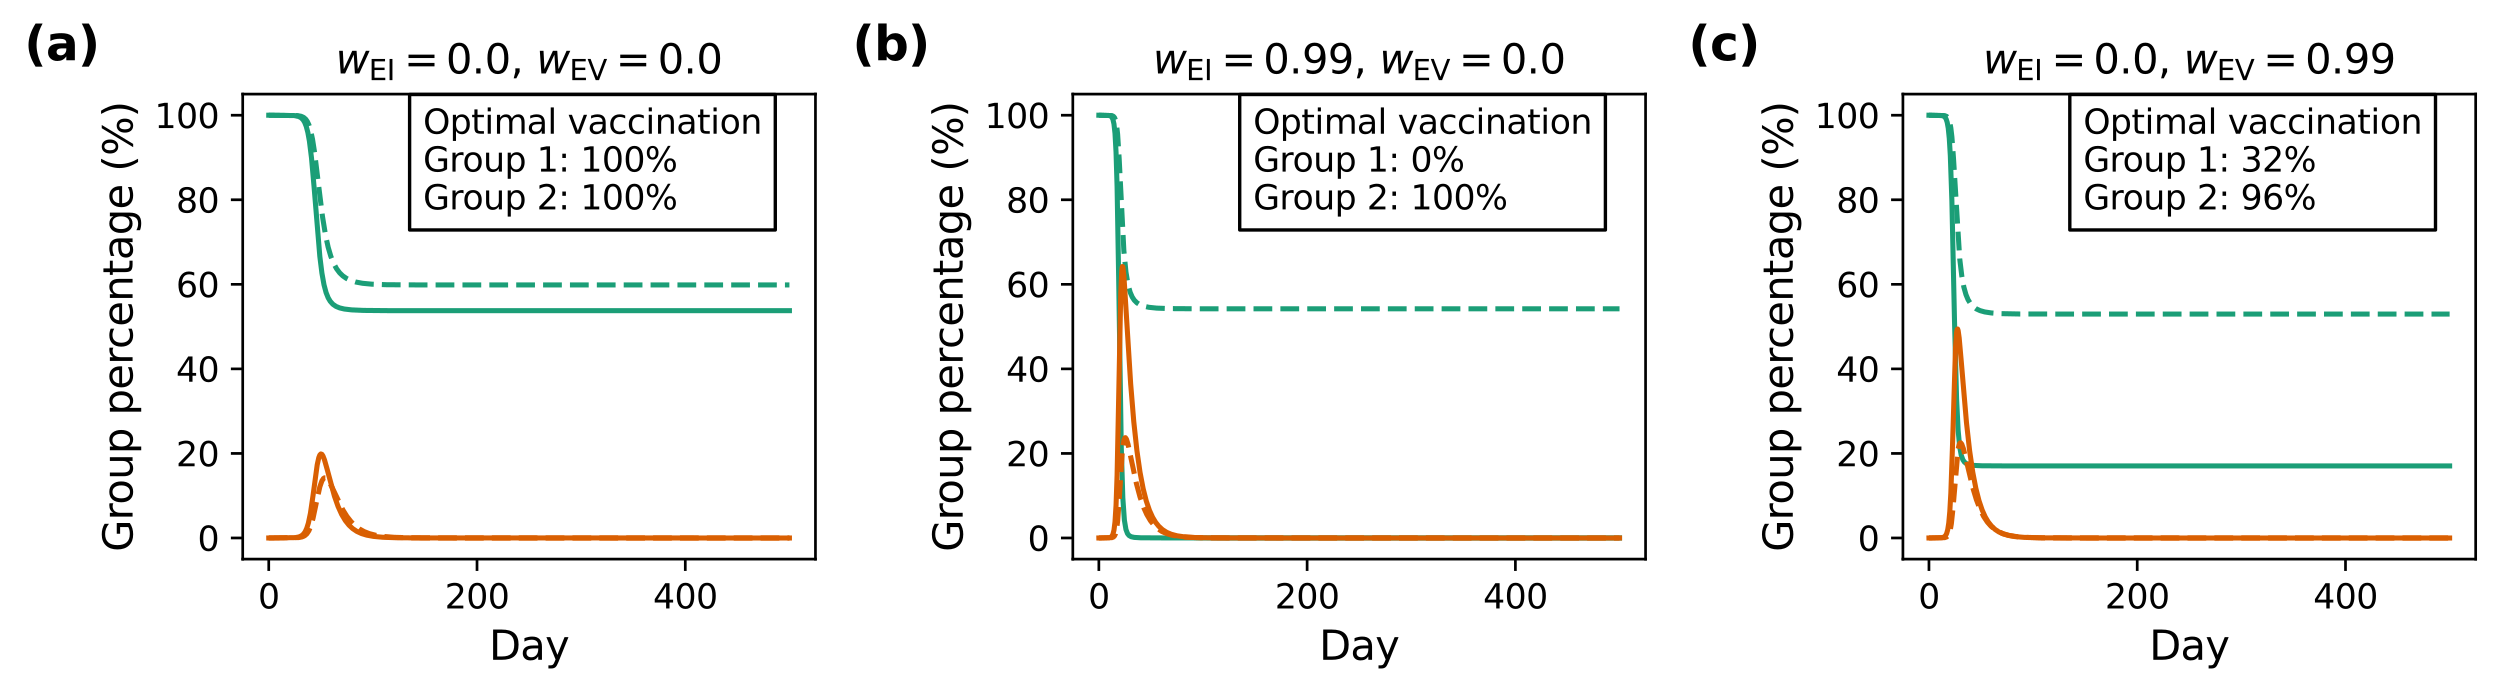 <?xml version="1.0" encoding="utf-8" standalone="no"?>
<!DOCTYPE svg PUBLIC "-//W3C//DTD SVG 1.1//EN"
  "http://www.w3.org/Graphics/SVG/1.1/DTD/svg11.dtd">
<svg xmlns:xlink="http://www.w3.org/1999/xlink" width="739.607pt" height="204.9pt" viewBox="0 0 739.607 204.9" xmlns="http://www.w3.org/2000/svg" version="1.1">
 <defs>
  <style type="text/css">*{stroke-linejoin: round; stroke-linecap: butt}</style>
 </defs>
 <g id="figure_1">
  <g id="patch_1">
   <path d="M 0 204.9 
L 739.607 204.9 
L 739.607 0 
L 0 0 
z
" style="fill: #ffffff"/>
  </g>
  <g id="axes_1">
   <g id="patch_2">
    <path d="M 71.805 165.408 
L 241.247 165.408 
L 241.247 27.836 
L 71.805 27.836 
z
" style="fill: #ffffff"/>
   </g>
   <g id="matplotlib.axis_1">
    <g id="xtick_1">
     <g id="line2d_1">
      <defs>
       <path id="m09fbf2edce" d="M 0 0 
L 0 3.5 
" style="stroke: #000000; stroke-width: 0.8"/>
      </defs>
      <g>
       <use xlink:href="#m09fbf2edce" x="79.507" y="165.408" style="stroke: #000000; stroke-width: 0.8"/>
      </g>
     </g>
     <g id="text_1">
      <!-- 0 -->
      <g transform="translate(76.326 180.006) scale(0.1 -0.1)">
       <defs>
        <path id="DejaVuSans-30" d="M 2034 4250 
Q 1547 4250 1301 3770 
Q 1056 3291 1056 2328 
Q 1056 1369 1301 889 
Q 1547 409 2034 409 
Q 2525 409 2770 889 
Q 3016 1369 3016 2328 
Q 3016 3291 2770 3770 
Q 2525 4250 2034 4250 
z
M 2034 4750 
Q 2819 4750 3233 4129 
Q 3647 3509 3647 2328 
Q 3647 1150 3233 529 
Q 2819 -91 2034 -91 
Q 1250 -91 836 529 
Q 422 1150 422 2328 
Q 422 3509 836 4129 
Q 1250 4750 2034 4750 
z
" transform="scale(0.016)"/>
       </defs>
       <use xlink:href="#DejaVuSans-30"/>
      </g>
     </g>
    </g>
    <g id="xtick_2">
     <g id="line2d_2">
      <g>
       <use xlink:href="#m09fbf2edce" x="141.122" y="165.408" style="stroke: #000000; stroke-width: 0.8"/>
      </g>
     </g>
     <g id="text_2">
      <!-- 200 -->
      <g transform="translate(131.579 180.006) scale(0.1 -0.1)">
       <defs>
        <path id="DejaVuSans-32" d="M 1228 531 
L 3431 531 
L 3431 0 
L 469 0 
L 469 531 
Q 828 903 1448 1529 
Q 2069 2156 2228 2338 
Q 2531 2678 2651 2914 
Q 2772 3150 2772 3378 
Q 2772 3750 2511 3984 
Q 2250 4219 1831 4219 
Q 1534 4219 1204 4116 
Q 875 4013 500 3803 
L 500 4441 
Q 881 4594 1212 4672 
Q 1544 4750 1819 4750 
Q 2544 4750 2975 4387 
Q 3406 4025 3406 3419 
Q 3406 3131 3298 2873 
Q 3191 2616 2906 2266 
Q 2828 2175 2409 1742 
Q 1991 1309 1228 531 
z
" transform="scale(0.016)"/>
       </defs>
       <use xlink:href="#DejaVuSans-32"/>
       <use xlink:href="#DejaVuSans-30" x="63.623"/>
       <use xlink:href="#DejaVuSans-30" x="127.246"/>
      </g>
     </g>
    </g>
    <g id="xtick_3">
     <g id="line2d_3">
      <g>
       <use xlink:href="#m09fbf2edce" x="202.738" y="165.408" style="stroke: #000000; stroke-width: 0.8"/>
      </g>
     </g>
     <g id="text_3">
      <!-- 400 -->
      <g transform="translate(193.194 180.006) scale(0.1 -0.1)">
       <defs>
        <path id="DejaVuSans-34" d="M 2419 4116 
L 825 1625 
L 2419 1625 
L 2419 4116 
z
M 2253 4666 
L 3047 4666 
L 3047 1625 
L 3713 1625 
L 3713 1100 
L 3047 1100 
L 3047 0 
L 2419 0 
L 2419 1100 
L 313 1100 
L 313 1709 
L 2253 4666 
z
" transform="scale(0.016)"/>
       </defs>
       <use xlink:href="#DejaVuSans-34"/>
       <use xlink:href="#DejaVuSans-30" x="63.623"/>
       <use xlink:href="#DejaVuSans-30" x="127.246"/>
      </g>
     </g>
    </g>
    <g id="text_4">
     <!-- Day -->
     <g transform="translate(144.678 195.204) scale(0.12 -0.12)">
      <defs>
       <path id="DejaVuSans-44" d="M 1259 4147 
L 1259 519 
L 2022 519 
Q 2988 519 3436 956 
Q 3884 1394 3884 2338 
Q 3884 3275 3436 3711 
Q 2988 4147 2022 4147 
L 1259 4147 
z
M 628 4666 
L 1925 4666 
Q 3281 4666 3915 4102 
Q 4550 3538 4550 2338 
Q 4550 1131 3912 565 
Q 3275 0 1925 0 
L 628 0 
L 628 4666 
z
" transform="scale(0.016)"/>
       <path id="DejaVuSans-61" d="M 2194 1759 
Q 1497 1759 1228 1600 
Q 959 1441 959 1056 
Q 959 750 1161 570 
Q 1363 391 1709 391 
Q 2188 391 2477 730 
Q 2766 1069 2766 1631 
L 2766 1759 
L 2194 1759 
z
M 3341 1997 
L 3341 0 
L 2766 0 
L 2766 531 
Q 2569 213 2275 61 
Q 1981 -91 1556 -91 
Q 1019 -91 701 211 
Q 384 513 384 1019 
Q 384 1609 779 1909 
Q 1175 2209 1959 2209 
L 2766 2209 
L 2766 2266 
Q 2766 2663 2505 2880 
Q 2244 3097 1772 3097 
Q 1472 3097 1187 3025 
Q 903 2953 641 2809 
L 641 3341 
Q 956 3463 1253 3523 
Q 1550 3584 1831 3584 
Q 2591 3584 2966 3190 
Q 3341 2797 3341 1997 
z
" transform="scale(0.016)"/>
       <path id="DejaVuSans-79" d="M 2059 -325 
Q 1816 -950 1584 -1140 
Q 1353 -1331 966 -1331 
L 506 -1331 
L 506 -850 
L 844 -850 
Q 1081 -850 1212 -737 
Q 1344 -625 1503 -206 
L 1606 56 
L 191 3500 
L 800 3500 
L 1894 763 
L 2988 3500 
L 3597 3500 
L 2059 -325 
z
" transform="scale(0.016)"/>
      </defs>
      <use xlink:href="#DejaVuSans-44"/>
      <use xlink:href="#DejaVuSans-61" x="77.002"/>
      <use xlink:href="#DejaVuSans-79" x="138.281"/>
     </g>
    </g>
   </g>
   <g id="matplotlib.axis_2">
    <g id="ytick_1">
     <g id="line2d_4">
      <defs>
       <path id="me8589c1ede" d="M 0 0 
L -3.5 0 
" style="stroke: #000000; stroke-width: 0.8"/>
      </defs>
      <g>
       <use xlink:href="#me8589c1ede" x="71.805" y="159.155" style="stroke: #000000; stroke-width: 0.8"/>
      </g>
     </g>
     <g id="text_5">
      <!-- 0 -->
      <g transform="translate(58.443 162.954) scale(0.1 -0.1)">
       <use xlink:href="#DejaVuSans-30"/>
      </g>
     </g>
    </g>
    <g id="ytick_2">
     <g id="line2d_5">
      <g>
       <use xlink:href="#me8589c1ede" x="71.805" y="134.141" style="stroke: #000000; stroke-width: 0.8"/>
      </g>
     </g>
     <g id="text_6">
      <!-- 20 -->
      <g transform="translate(52.08 137.941) scale(0.1 -0.1)">
       <use xlink:href="#DejaVuSans-32"/>
       <use xlink:href="#DejaVuSans-30" x="63.623"/>
      </g>
     </g>
    </g>
    <g id="ytick_3">
     <g id="line2d_6">
      <g>
       <use xlink:href="#me8589c1ede" x="71.805" y="109.128" style="stroke: #000000; stroke-width: 0.8"/>
      </g>
     </g>
     <g id="text_7">
      <!-- 40 -->
      <g transform="translate(52.08 112.928) scale(0.1 -0.1)">
       <use xlink:href="#DejaVuSans-34"/>
       <use xlink:href="#DejaVuSans-30" x="63.623"/>
      </g>
     </g>
    </g>
    <g id="ytick_4">
     <g id="line2d_7">
      <g>
       <use xlink:href="#me8589c1ede" x="71.805" y="84.115" style="stroke: #000000; stroke-width: 0.8"/>
      </g>
     </g>
     <g id="text_8">
      <!-- 60 -->
      <g transform="translate(52.08 87.914) scale(0.1 -0.1)">
       <defs>
        <path id="DejaVuSans-36" d="M 2113 2584 
Q 1688 2584 1439 2293 
Q 1191 2003 1191 1497 
Q 1191 994 1439 701 
Q 1688 409 2113 409 
Q 2538 409 2786 701 
Q 3034 994 3034 1497 
Q 3034 2003 2786 2293 
Q 2538 2584 2113 2584 
z
M 3366 4563 
L 3366 3988 
Q 3128 4100 2886 4159 
Q 2644 4219 2406 4219 
Q 1781 4219 1451 3797 
Q 1122 3375 1075 2522 
Q 1259 2794 1537 2939 
Q 1816 3084 2150 3084 
Q 2853 3084 3261 2657 
Q 3669 2231 3669 1497 
Q 3669 778 3244 343 
Q 2819 -91 2113 -91 
Q 1303 -91 875 529 
Q 447 1150 447 2328 
Q 447 3434 972 4092 
Q 1497 4750 2381 4750 
Q 2619 4750 2861 4703 
Q 3103 4656 3366 4563 
z
" transform="scale(0.016)"/>
       </defs>
       <use xlink:href="#DejaVuSans-36"/>
       <use xlink:href="#DejaVuSans-30" x="63.623"/>
      </g>
     </g>
    </g>
    <g id="ytick_5">
     <g id="line2d_8">
      <g>
       <use xlink:href="#me8589c1ede" x="71.805" y="59.102" style="stroke: #000000; stroke-width: 0.8"/>
      </g>
     </g>
     <g id="text_9">
      <!-- 80 -->
      <g transform="translate(52.08 62.901) scale(0.1 -0.1)">
       <defs>
        <path id="DejaVuSans-38" d="M 2034 2216 
Q 1584 2216 1326 1975 
Q 1069 1734 1069 1313 
Q 1069 891 1326 650 
Q 1584 409 2034 409 
Q 2484 409 2743 651 
Q 3003 894 3003 1313 
Q 3003 1734 2745 1975 
Q 2488 2216 2034 2216 
z
M 1403 2484 
Q 997 2584 770 2862 
Q 544 3141 544 3541 
Q 544 4100 942 4425 
Q 1341 4750 2034 4750 
Q 2731 4750 3128 4425 
Q 3525 4100 3525 3541 
Q 3525 3141 3298 2862 
Q 3072 2584 2669 2484 
Q 3125 2378 3379 2068 
Q 3634 1759 3634 1313 
Q 3634 634 3220 271 
Q 2806 -91 2034 -91 
Q 1263 -91 848 271 
Q 434 634 434 1313 
Q 434 1759 690 2068 
Q 947 2378 1403 2484 
z
M 1172 3481 
Q 1172 3119 1398 2916 
Q 1625 2713 2034 2713 
Q 2441 2713 2670 2916 
Q 2900 3119 2900 3481 
Q 2900 3844 2670 4047 
Q 2441 4250 2034 4250 
Q 1625 4250 1398 4047 
Q 1172 3844 1172 3481 
z
" transform="scale(0.016)"/>
       </defs>
       <use xlink:href="#DejaVuSans-38"/>
       <use xlink:href="#DejaVuSans-30" x="63.623"/>
      </g>
     </g>
    </g>
    <g id="ytick_6">
     <g id="line2d_9">
      <g>
       <use xlink:href="#me8589c1ede" x="71.805" y="34.089" style="stroke: #000000; stroke-width: 0.8"/>
      </g>
     </g>
     <g id="text_10">
      <!-- 100 -->
      <g transform="translate(45.718 37.888) scale(0.1 -0.1)">
       <defs>
        <path id="DejaVuSans-31" d="M 794 531 
L 1825 531 
L 1825 4091 
L 703 3866 
L 703 4441 
L 1819 4666 
L 2450 4666 
L 2450 531 
L 3481 531 
L 3481 0 
L 794 0 
L 794 531 
z
" transform="scale(0.016)"/>
       </defs>
       <use xlink:href="#DejaVuSans-31"/>
       <use xlink:href="#DejaVuSans-30" x="63.623"/>
       <use xlink:href="#DejaVuSans-30" x="127.246"/>
      </g>
     </g>
    </g>
    <g id="text_11">
     <!-- Group percentage (%) -->
     <g transform="translate(39.222 163.238) rotate(-90) scale(0.12 -0.12)">
      <defs>
       <path id="DejaVuSans-47" d="M 3809 666 
L 3809 1919 
L 2778 1919 
L 2778 2438 
L 4434 2438 
L 4434 434 
Q 4069 175 3628 42 
Q 3188 -91 2688 -91 
Q 1594 -91 976 548 
Q 359 1188 359 2328 
Q 359 3472 976 4111 
Q 1594 4750 2688 4750 
Q 3144 4750 3555 4637 
Q 3966 4525 4313 4306 
L 4313 3634 
Q 3963 3931 3569 4081 
Q 3175 4231 2741 4231 
Q 1884 4231 1454 3753 
Q 1025 3275 1025 2328 
Q 1025 1384 1454 906 
Q 1884 428 2741 428 
Q 3075 428 3337 486 
Q 3600 544 3809 666 
z
" transform="scale(0.016)"/>
       <path id="DejaVuSans-72" d="M 2631 2963 
Q 2534 3019 2420 3045 
Q 2306 3072 2169 3072 
Q 1681 3072 1420 2755 
Q 1159 2438 1159 1844 
L 1159 0 
L 581 0 
L 581 3500 
L 1159 3500 
L 1159 2956 
Q 1341 3275 1631 3429 
Q 1922 3584 2338 3584 
Q 2397 3584 2469 3576 
Q 2541 3569 2628 3553 
L 2631 2963 
z
" transform="scale(0.016)"/>
       <path id="DejaVuSans-6f" d="M 1959 3097 
Q 1497 3097 1228 2736 
Q 959 2375 959 1747 
Q 959 1119 1226 758 
Q 1494 397 1959 397 
Q 2419 397 2687 759 
Q 2956 1122 2956 1747 
Q 2956 2369 2687 2733 
Q 2419 3097 1959 3097 
z
M 1959 3584 
Q 2709 3584 3137 3096 
Q 3566 2609 3566 1747 
Q 3566 888 3137 398 
Q 2709 -91 1959 -91 
Q 1206 -91 779 398 
Q 353 888 353 1747 
Q 353 2609 779 3096 
Q 1206 3584 1959 3584 
z
" transform="scale(0.016)"/>
       <path id="DejaVuSans-75" d="M 544 1381 
L 544 3500 
L 1119 3500 
L 1119 1403 
Q 1119 906 1312 657 
Q 1506 409 1894 409 
Q 2359 409 2629 706 
Q 2900 1003 2900 1516 
L 2900 3500 
L 3475 3500 
L 3475 0 
L 2900 0 
L 2900 538 
Q 2691 219 2414 64 
Q 2138 -91 1772 -91 
Q 1169 -91 856 284 
Q 544 659 544 1381 
z
M 1991 3584 
L 1991 3584 
z
" transform="scale(0.016)"/>
       <path id="DejaVuSans-70" d="M 1159 525 
L 1159 -1331 
L 581 -1331 
L 581 3500 
L 1159 3500 
L 1159 2969 
Q 1341 3281 1617 3432 
Q 1894 3584 2278 3584 
Q 2916 3584 3314 3078 
Q 3713 2572 3713 1747 
Q 3713 922 3314 415 
Q 2916 -91 2278 -91 
Q 1894 -91 1617 61 
Q 1341 213 1159 525 
z
M 3116 1747 
Q 3116 2381 2855 2742 
Q 2594 3103 2138 3103 
Q 1681 3103 1420 2742 
Q 1159 2381 1159 1747 
Q 1159 1113 1420 752 
Q 1681 391 2138 391 
Q 2594 391 2855 752 
Q 3116 1113 3116 1747 
z
" transform="scale(0.016)"/>
       <path id="DejaVuSans-20" transform="scale(0.016)"/>
       <path id="DejaVuSans-65" d="M 3597 1894 
L 3597 1613 
L 953 1613 
Q 991 1019 1311 708 
Q 1631 397 2203 397 
Q 2534 397 2845 478 
Q 3156 559 3463 722 
L 3463 178 
Q 3153 47 2828 -22 
Q 2503 -91 2169 -91 
Q 1331 -91 842 396 
Q 353 884 353 1716 
Q 353 2575 817 3079 
Q 1281 3584 2069 3584 
Q 2775 3584 3186 3129 
Q 3597 2675 3597 1894 
z
M 3022 2063 
Q 3016 2534 2758 2815 
Q 2500 3097 2075 3097 
Q 1594 3097 1305 2825 
Q 1016 2553 972 2059 
L 3022 2063 
z
" transform="scale(0.016)"/>
       <path id="DejaVuSans-63" d="M 3122 3366 
L 3122 2828 
Q 2878 2963 2633 3030 
Q 2388 3097 2138 3097 
Q 1578 3097 1268 2742 
Q 959 2388 959 1747 
Q 959 1106 1268 751 
Q 1578 397 2138 397 
Q 2388 397 2633 464 
Q 2878 531 3122 666 
L 3122 134 
Q 2881 22 2623 -34 
Q 2366 -91 2075 -91 
Q 1284 -91 818 406 
Q 353 903 353 1747 
Q 353 2603 823 3093 
Q 1294 3584 2113 3584 
Q 2378 3584 2631 3529 
Q 2884 3475 3122 3366 
z
" transform="scale(0.016)"/>
       <path id="DejaVuSans-6e" d="M 3513 2113 
L 3513 0 
L 2938 0 
L 2938 2094 
Q 2938 2591 2744 2837 
Q 2550 3084 2163 3084 
Q 1697 3084 1428 2787 
Q 1159 2491 1159 1978 
L 1159 0 
L 581 0 
L 581 3500 
L 1159 3500 
L 1159 2956 
Q 1366 3272 1645 3428 
Q 1925 3584 2291 3584 
Q 2894 3584 3203 3211 
Q 3513 2838 3513 2113 
z
" transform="scale(0.016)"/>
       <path id="DejaVuSans-74" d="M 1172 4494 
L 1172 3500 
L 2356 3500 
L 2356 3053 
L 1172 3053 
L 1172 1153 
Q 1172 725 1289 603 
Q 1406 481 1766 481 
L 2356 481 
L 2356 0 
L 1766 0 
Q 1100 0 847 248 
Q 594 497 594 1153 
L 594 3053 
L 172 3053 
L 172 3500 
L 594 3500 
L 594 4494 
L 1172 4494 
z
" transform="scale(0.016)"/>
       <path id="DejaVuSans-67" d="M 2906 1791 
Q 2906 2416 2648 2759 
Q 2391 3103 1925 3103 
Q 1463 3103 1205 2759 
Q 947 2416 947 1791 
Q 947 1169 1205 825 
Q 1463 481 1925 481 
Q 2391 481 2648 825 
Q 2906 1169 2906 1791 
z
M 3481 434 
Q 3481 -459 3084 -895 
Q 2688 -1331 1869 -1331 
Q 1566 -1331 1297 -1286 
Q 1028 -1241 775 -1147 
L 775 -588 
Q 1028 -725 1275 -790 
Q 1522 -856 1778 -856 
Q 2344 -856 2625 -561 
Q 2906 -266 2906 331 
L 2906 616 
Q 2728 306 2450 153 
Q 2172 0 1784 0 
Q 1141 0 747 490 
Q 353 981 353 1791 
Q 353 2603 747 3093 
Q 1141 3584 1784 3584 
Q 2172 3584 2450 3431 
Q 2728 3278 2906 2969 
L 2906 3500 
L 3481 3500 
L 3481 434 
z
" transform="scale(0.016)"/>
       <path id="DejaVuSans-28" d="M 1984 4856 
Q 1566 4138 1362 3434 
Q 1159 2731 1159 2009 
Q 1159 1288 1364 580 
Q 1569 -128 1984 -844 
L 1484 -844 
Q 1016 -109 783 600 
Q 550 1309 550 2009 
Q 550 2706 781 3412 
Q 1013 4119 1484 4856 
L 1984 4856 
z
" transform="scale(0.016)"/>
       <path id="DejaVuSans-25" d="M 4653 2053 
Q 4381 2053 4226 1822 
Q 4072 1591 4072 1178 
Q 4072 772 4226 539 
Q 4381 306 4653 306 
Q 4919 306 5073 539 
Q 5228 772 5228 1178 
Q 5228 1588 5073 1820 
Q 4919 2053 4653 2053 
z
M 4653 2450 
Q 5147 2450 5437 2106 
Q 5728 1763 5728 1178 
Q 5728 594 5436 251 
Q 5144 -91 4653 -91 
Q 4153 -91 3862 251 
Q 3572 594 3572 1178 
Q 3572 1766 3864 2108 
Q 4156 2450 4653 2450 
z
M 1428 4353 
Q 1159 4353 1004 4120 
Q 850 3888 850 3481 
Q 850 3069 1003 2837 
Q 1156 2606 1428 2606 
Q 1700 2606 1854 2837 
Q 2009 3069 2009 3481 
Q 2009 3884 1853 4118 
Q 1697 4353 1428 4353 
z
M 4250 4750 
L 4750 4750 
L 1831 -91 
L 1331 -91 
L 4250 4750 
z
M 1428 4750 
Q 1922 4750 2215 4408 
Q 2509 4066 2509 3481 
Q 2509 2891 2217 2550 
Q 1925 2209 1428 2209 
Q 931 2209 642 2551 
Q 353 2894 353 3481 
Q 353 4063 643 4406 
Q 934 4750 1428 4750 
z
" transform="scale(0.016)"/>
       <path id="DejaVuSans-29" d="M 513 4856 
L 1013 4856 
Q 1481 4119 1714 3412 
Q 1947 2706 1947 2009 
Q 1947 1309 1714 600 
Q 1481 -109 1013 -844 
L 513 -844 
Q 928 -128 1133 580 
Q 1338 1288 1338 2009 
Q 1338 2731 1133 3434 
Q 928 4138 513 4856 
z
" transform="scale(0.016)"/>
      </defs>
      <use xlink:href="#DejaVuSans-47"/>
      <use xlink:href="#DejaVuSans-72" x="77.49"/>
      <use xlink:href="#DejaVuSans-6f" x="116.354"/>
      <use xlink:href="#DejaVuSans-75" x="177.535"/>
      <use xlink:href="#DejaVuSans-70" x="240.914"/>
      <use xlink:href="#DejaVuSans-20" x="304.391"/>
      <use xlink:href="#DejaVuSans-70" x="336.178"/>
      <use xlink:href="#DejaVuSans-65" x="399.654"/>
      <use xlink:href="#DejaVuSans-72" x="461.178"/>
      <use xlink:href="#DejaVuSans-63" x="500.041"/>
      <use xlink:href="#DejaVuSans-65" x="555.021"/>
      <use xlink:href="#DejaVuSans-6e" x="616.545"/>
      <use xlink:href="#DejaVuSans-74" x="679.924"/>
      <use xlink:href="#DejaVuSans-61" x="719.133"/>
      <use xlink:href="#DejaVuSans-67" x="780.412"/>
      <use xlink:href="#DejaVuSans-65" x="843.889"/>
      <use xlink:href="#DejaVuSans-20" x="905.412"/>
      <use xlink:href="#DejaVuSans-28" x="937.199"/>
      <use xlink:href="#DejaVuSans-25" x="976.213"/>
      <use xlink:href="#DejaVuSans-29" x="1071.232"/>
     </g>
    </g>
   </g>
   <g id="line2d_10">
    <path d="M 79.507 34.089 
L 87.063 34.19 
L 88.296 34.435 
L 89.067 34.833 
L 89.684 35.455 
L 90.146 36.228 
L 90.609 37.409 
L 91.072 39.177 
L 91.534 41.736 
L 92.151 46.689 
L 92.922 55.371 
L 94.618 75.842 
L 95.235 80.796 
L 95.851 84.241 
L 96.468 86.557 
L 97.085 88.103 
L 97.702 89.146 
L 98.473 90.004 
L 99.398 90.644 
L 100.477 91.092 
L 101.865 91.421 
L 104.024 91.675 
L 107.57 91.834 
L 115.28 91.905 
L 166.009 91.913 
L 233.545 91.913 
L 233.545 91.913 
" clip-path="url(#pbec44b053d)" style="fill: none; stroke: #1b9e77; stroke-width: 1.5; stroke-linecap: square"/>
   </g>
   <g id="line2d_11">
    <path d="M 79.507 34.089 
L 87.988 34.194 
L 89.067 34.396 
L 89.838 34.746 
L 90.455 35.286 
L 90.917 35.948 
L 91.38 36.941 
L 91.842 38.383 
L 92.459 41.205 
L 93.076 45.161 
L 94.155 54.028 
L 95.389 63.945 
L 96.314 69.627 
L 97.085 73.148 
L 97.856 75.783 
L 98.627 77.75 
L 99.552 79.474 
L 100.477 80.709 
L 101.402 81.606 
L 102.482 82.357 
L 103.715 82.951 
L 105.257 83.436 
L 107.262 83.811 
L 110.037 84.074 
L 114.355 84.23 
L 123.76 84.292 
L 211.342 84.297 
L 233.545 84.297 
L 233.545 84.297 
" clip-path="url(#pbec44b053d)" style="fill: none; stroke-dasharray: 5.55,2.4; stroke-dashoffset: 0; stroke: #1b9e77; stroke-width: 1.5"/>
   </g>
   <g id="line2d_12">
    <path d="M 79.507 159.154 
L 87.371 159.05 
L 88.45 158.847 
L 89.221 158.495 
L 89.838 157.949 
L 90.301 157.275 
L 90.763 156.259 
L 91.226 154.769 
L 91.842 151.83 
L 92.613 146.555 
L 93.847 137.492 
L 94.31 135.392 
L 94.618 134.607 
L 94.926 134.3 
L 95.235 134.416 
L 95.543 134.885 
L 96.006 136.077 
L 96.777 138.808 
L 98.935 146.768 
L 100.015 149.834 
L 101.094 152.216 
L 102.173 154.023 
L 103.253 155.375 
L 104.332 156.378 
L 105.566 157.207 
L 106.953 157.851 
L 108.495 158.321 
L 110.5 158.689 
L 113.275 158.947 
L 117.593 159.095 
L 127.461 159.151 
L 233.545 159.155 
L 233.545 159.155 
" clip-path="url(#pbec44b053d)" style="fill: none; stroke: #d95f02; stroke-width: 1.5; stroke-linecap: square"/>
   </g>
   <g id="line2d_13">
    <path d="M 79.507 159.154 
L 88.296 159.046 
L 89.375 158.837 
L 90.146 158.48 
L 90.763 157.937 
L 91.38 157.009 
L 91.997 155.51 
L 92.613 153.307 
L 93.539 148.925 
L 94.618 144.028 
L 95.235 142.26 
L 95.697 141.558 
L 96.006 141.367 
L 96.314 141.371 
L 96.777 141.684 
L 97.393 142.53 
L 98.319 144.337 
L 101.402 150.792 
L 102.636 152.774 
L 103.869 154.346 
L 105.103 155.563 
L 106.337 156.489 
L 107.724 157.261 
L 109.266 157.866 
L 111.117 158.348 
L 113.429 158.709 
L 116.667 158.962 
L 121.756 159.104 
L 133.937 159.153 
L 233.545 159.155 
L 233.545 159.155 
" clip-path="url(#pbec44b053d)" style="fill: none; stroke-dasharray: 5.55,2.4; stroke-dashoffset: 0; stroke: #d95f02; stroke-width: 1.5"/>
   </g>
   <g id="patch_3">
    <path d="M 71.805 165.408 
L 71.805 27.836 
" style="fill: none; stroke: #000000; stroke-width: 0.8; stroke-linejoin: miter; stroke-linecap: square"/>
   </g>
   <g id="patch_4">
    <path d="M 241.247 165.408 
L 241.247 27.836 
" style="fill: none; stroke: #000000; stroke-width: 0.8; stroke-linejoin: miter; stroke-linecap: square"/>
   </g>
   <g id="patch_5">
    <path d="M 71.805 165.408 
L 241.247 165.408 
" style="fill: none; stroke: #000000; stroke-width: 0.8; stroke-linejoin: miter; stroke-linecap: square"/>
   </g>
   <g id="patch_6">
    <path d="M 71.805 27.836 
L 241.247 27.836 
" style="fill: none; stroke: #000000; stroke-width: 0.8; stroke-linejoin: miter; stroke-linecap: square"/>
   </g>
   <g id="text_12">
    <!-- (a) -->
    <g transform="translate(7.2 17.838) scale(0.14 -0.14)">
     <defs>
      <path id="DejaVuSans-Bold-28" d="M 2413 -844 
L 1484 -844 
Q 1006 -72 778 623 
Q 550 1319 550 2003 
Q 550 2688 779 3389 
Q 1009 4091 1484 4856 
L 2413 4856 
Q 2013 4116 1813 3408 
Q 1613 2700 1613 2009 
Q 1613 1319 1811 609 
Q 2009 -100 2413 -844 
z
" transform="scale(0.016)"/>
      <path id="DejaVuSans-Bold-61" d="M 2106 1575 
Q 1756 1575 1579 1456 
Q 1403 1338 1403 1106 
Q 1403 894 1545 773 
Q 1688 653 1941 653 
Q 2256 653 2472 879 
Q 2688 1106 2688 1447 
L 2688 1575 
L 2106 1575 
z
M 3816 1997 
L 3816 0 
L 2688 0 
L 2688 519 
Q 2463 200 2181 54 
Q 1900 -91 1497 -91 
Q 953 -91 614 226 
Q 275 544 275 1050 
Q 275 1666 698 1953 
Q 1122 2241 2028 2241 
L 2688 2241 
L 2688 2328 
Q 2688 2594 2478 2717 
Q 2269 2841 1825 2841 
Q 1466 2841 1156 2769 
Q 847 2697 581 2553 
L 581 3406 
Q 941 3494 1303 3539 
Q 1666 3584 2028 3584 
Q 2975 3584 3395 3211 
Q 3816 2838 3816 1997 
z
" transform="scale(0.016)"/>
      <path id="DejaVuSans-Bold-29" d="M 513 -844 
Q 913 -100 1113 609 
Q 1313 1319 1313 2009 
Q 1313 2700 1113 3408 
Q 913 4116 513 4856 
L 1441 4856 
Q 1916 4091 2145 3389 
Q 2375 2688 2375 2003 
Q 2375 1319 2147 623 
Q 1919 -72 1441 -844 
L 513 -844 
z
" transform="scale(0.016)"/>
     </defs>
     <use xlink:href="#DejaVuSans-Bold-28"/>
     <use xlink:href="#DejaVuSans-Bold-61" x="45.703"/>
     <use xlink:href="#DejaVuSans-Bold-29" x="113.184"/>
    </g>
   </g>
   <g id="text_13">
    <g id="patch_7">
     <path d="M 121.179 68.037 
L 229.365 68.037 
L 229.365 27.963 
L 121.179 27.963 
z
" style="fill: #ffffff; stroke: #000000; stroke-linejoin: miter"/>
    </g>
    <!-- Optimal vaccination -->
    <g transform="translate(125.179 39.561) scale(0.1 -0.1)">
     <defs>
      <path id="DejaVuSans-4f" d="M 2522 4238 
Q 1834 4238 1429 3725 
Q 1025 3213 1025 2328 
Q 1025 1447 1429 934 
Q 1834 422 2522 422 
Q 3209 422 3611 934 
Q 4013 1447 4013 2328 
Q 4013 3213 3611 3725 
Q 3209 4238 2522 4238 
z
M 2522 4750 
Q 3503 4750 4090 4092 
Q 4678 3434 4678 2328 
Q 4678 1225 4090 567 
Q 3503 -91 2522 -91 
Q 1538 -91 948 565 
Q 359 1222 359 2328 
Q 359 3434 948 4092 
Q 1538 4750 2522 4750 
z
" transform="scale(0.016)"/>
      <path id="DejaVuSans-69" d="M 603 3500 
L 1178 3500 
L 1178 0 
L 603 0 
L 603 3500 
z
M 603 4863 
L 1178 4863 
L 1178 4134 
L 603 4134 
L 603 4863 
z
" transform="scale(0.016)"/>
      <path id="DejaVuSans-6d" d="M 3328 2828 
Q 3544 3216 3844 3400 
Q 4144 3584 4550 3584 
Q 5097 3584 5394 3201 
Q 5691 2819 5691 2113 
L 5691 0 
L 5113 0 
L 5113 2094 
Q 5113 2597 4934 2840 
Q 4756 3084 4391 3084 
Q 3944 3084 3684 2787 
Q 3425 2491 3425 1978 
L 3425 0 
L 2847 0 
L 2847 2094 
Q 2847 2600 2669 2842 
Q 2491 3084 2119 3084 
Q 1678 3084 1418 2786 
Q 1159 2488 1159 1978 
L 1159 0 
L 581 0 
L 581 3500 
L 1159 3500 
L 1159 2956 
Q 1356 3278 1631 3431 
Q 1906 3584 2284 3584 
Q 2666 3584 2933 3390 
Q 3200 3197 3328 2828 
z
" transform="scale(0.016)"/>
      <path id="DejaVuSans-6c" d="M 603 4863 
L 1178 4863 
L 1178 0 
L 603 0 
L 603 4863 
z
" transform="scale(0.016)"/>
      <path id="DejaVuSans-76" d="M 191 3500 
L 800 3500 
L 1894 563 
L 2988 3500 
L 3597 3500 
L 2284 0 
L 1503 0 
L 191 3500 
z
" transform="scale(0.016)"/>
     </defs>
     <use xlink:href="#DejaVuSans-4f"/>
     <use xlink:href="#DejaVuSans-70" x="78.711"/>
     <use xlink:href="#DejaVuSans-74" x="142.188"/>
     <use xlink:href="#DejaVuSans-69" x="181.396"/>
     <use xlink:href="#DejaVuSans-6d" x="209.18"/>
     <use xlink:href="#DejaVuSans-61" x="306.592"/>
     <use xlink:href="#DejaVuSans-6c" x="367.871"/>
     <use xlink:href="#DejaVuSans-20" x="395.654"/>
     <use xlink:href="#DejaVuSans-76" x="427.441"/>
     <use xlink:href="#DejaVuSans-61" x="486.621"/>
     <use xlink:href="#DejaVuSans-63" x="547.9"/>
     <use xlink:href="#DejaVuSans-63" x="602.881"/>
     <use xlink:href="#DejaVuSans-69" x="657.861"/>
     <use xlink:href="#DejaVuSans-6e" x="685.645"/>
     <use xlink:href="#DejaVuSans-61" x="749.023"/>
     <use xlink:href="#DejaVuSans-74" x="810.303"/>
     <use xlink:href="#DejaVuSans-69" x="849.512"/>
     <use xlink:href="#DejaVuSans-6f" x="877.295"/>
     <use xlink:href="#DejaVuSans-6e" x="938.477"/>
    </g>
    <!-- Group 1: 100% -->
    <g transform="translate(125.179 50.759) scale(0.1 -0.1)">
     <defs>
      <path id="DejaVuSans-3a" d="M 750 794 
L 1409 794 
L 1409 0 
L 750 0 
L 750 794 
z
M 750 3309 
L 1409 3309 
L 1409 2516 
L 750 2516 
L 750 3309 
z
" transform="scale(0.016)"/>
     </defs>
     <use xlink:href="#DejaVuSans-47"/>
     <use xlink:href="#DejaVuSans-72" x="77.49"/>
     <use xlink:href="#DejaVuSans-6f" x="116.354"/>
     <use xlink:href="#DejaVuSans-75" x="177.535"/>
     <use xlink:href="#DejaVuSans-70" x="240.914"/>
     <use xlink:href="#DejaVuSans-20" x="304.391"/>
     <use xlink:href="#DejaVuSans-31" x="336.178"/>
     <use xlink:href="#DejaVuSans-3a" x="399.801"/>
     <use xlink:href="#DejaVuSans-20" x="433.492"/>
     <use xlink:href="#DejaVuSans-31" x="465.279"/>
     <use xlink:href="#DejaVuSans-30" x="528.902"/>
     <use xlink:href="#DejaVuSans-30" x="592.525"/>
     <use xlink:href="#DejaVuSans-25" x="656.148"/>
    </g>
    <!-- Group 2: 100% -->
    <g transform="translate(125.179 61.957) scale(0.1 -0.1)">
     <use xlink:href="#DejaVuSans-47"/>
     <use xlink:href="#DejaVuSans-72" x="77.49"/>
     <use xlink:href="#DejaVuSans-6f" x="116.354"/>
     <use xlink:href="#DejaVuSans-75" x="177.535"/>
     <use xlink:href="#DejaVuSans-70" x="240.914"/>
     <use xlink:href="#DejaVuSans-20" x="304.391"/>
     <use xlink:href="#DejaVuSans-32" x="336.178"/>
     <use xlink:href="#DejaVuSans-3a" x="399.801"/>
     <use xlink:href="#DejaVuSans-20" x="433.492"/>
     <use xlink:href="#DejaVuSans-31" x="465.279"/>
     <use xlink:href="#DejaVuSans-30" x="528.902"/>
     <use xlink:href="#DejaVuSans-30" x="592.525"/>
     <use xlink:href="#DejaVuSans-25" x="656.148"/>
    </g>
   </g>
   <g id="text_14">
    <!-- $w_{\text{EI}} =$0.0, $w_{\text{EV}} = $0.0 -->
    <g transform="translate(99.286 21.836) scale(0.12 -0.12)">
     <defs>
      <path id="DejaVuSans-Oblique-77" d="M 544 3500 
L 1113 3500 
L 1259 684 
L 2566 3500 
L 3231 3500 
L 3425 684 
L 4666 3500 
L 5241 3500 
L 3641 0 
L 2969 0 
L 2797 2900 
L 1459 0 
L 781 0 
L 544 3500 
z
" transform="scale(0.016)"/>
      <path id="DejaVuSans-45" d="M 628 4666 
L 3578 4666 
L 3578 4134 
L 1259 4134 
L 1259 2753 
L 3481 2753 
L 3481 2222 
L 1259 2222 
L 1259 531 
L 3634 531 
L 3634 0 
L 628 0 
L 628 4666 
z
" transform="scale(0.016)"/>
      <path id="DejaVuSans-49" d="M 628 4666 
L 1259 4666 
L 1259 0 
L 628 0 
L 628 4666 
z
" transform="scale(0.016)"/>
      <path id="DejaVuSans-3d" d="M 678 2906 
L 4684 2906 
L 4684 2381 
L 678 2381 
L 678 2906 
z
M 678 1631 
L 4684 1631 
L 4684 1100 
L 678 1100 
L 678 1631 
z
" transform="scale(0.016)"/>
      <path id="DejaVuSans-2e" d="M 684 794 
L 1344 794 
L 1344 0 
L 684 0 
L 684 794 
z
" transform="scale(0.016)"/>
      <path id="DejaVuSans-2c" d="M 750 794 
L 1409 794 
L 1409 256 
L 897 -744 
L 494 -744 
L 750 256 
L 750 794 
z
" transform="scale(0.016)"/>
      <path id="DejaVuSans-56" d="M 1831 0 
L 50 4666 
L 709 4666 
L 2188 738 
L 3669 4666 
L 4325 4666 
L 2547 0 
L 1831 0 
z
" transform="scale(0.016)"/>
     </defs>
     <use xlink:href="#DejaVuSans-Oblique-77" transform="translate(0 0.781)"/>
     <use xlink:href="#DejaVuSans-45" transform="translate(81.787 -15.625) scale(0.7)"/>
     <use xlink:href="#DejaVuSans-49" transform="translate(126.016 -15.625) scale(0.7)"/>
     <use xlink:href="#DejaVuSans-3d" transform="translate(168.877 0.781)"/>
     <use xlink:href="#DejaVuSans-30" transform="translate(272.148 0.781)"/>
     <use xlink:href="#DejaVuSans-2e" transform="translate(335.771 0.781)"/>
     <use xlink:href="#DejaVuSans-30" transform="translate(367.559 0.781)"/>
     <use xlink:href="#DejaVuSans-2c" transform="translate(431.182 0.781)"/>
     <use xlink:href="#DejaVuSans-20" transform="translate(462.969 0.781)"/>
     <use xlink:href="#DejaVuSans-Oblique-77" transform="translate(494.756 0.781)"/>
     <use xlink:href="#DejaVuSans-45" transform="translate(576.543 -15.625) scale(0.7)"/>
     <use xlink:href="#DejaVuSans-56" transform="translate(620.771 -15.625) scale(0.7)"/>
     <use xlink:href="#DejaVuSans-3d" transform="translate(690.874 0.781)"/>
     <use xlink:href="#DejaVuSans-30" transform="translate(794.146 0.781)"/>
     <use xlink:href="#DejaVuSans-2e" transform="translate(857.769 0.781)"/>
     <use xlink:href="#DejaVuSans-30" transform="translate(889.556 0.781)"/>
    </g>
   </g>
  </g>
  <g id="axes_2">
   <g id="patch_8">
    <path d="M 317.385 165.408 
L 486.827 165.408 
L 486.827 27.836 
L 317.385 27.836 
z
" style="fill: #ffffff"/>
   </g>
   <g id="matplotlib.axis_3">
    <g id="xtick_4">
     <g id="line2d_14">
      <g>
       <use xlink:href="#m09fbf2edce" x="325.087" y="165.408" style="stroke: #000000; stroke-width: 0.8"/>
      </g>
     </g>
     <g id="text_15">
      <!-- 0 -->
      <g transform="translate(321.906 180.006) scale(0.1 -0.1)">
       <use xlink:href="#DejaVuSans-30"/>
      </g>
     </g>
    </g>
    <g id="xtick_5">
     <g id="line2d_15">
      <g>
       <use xlink:href="#m09fbf2edce" x="386.702" y="165.408" style="stroke: #000000; stroke-width: 0.8"/>
      </g>
     </g>
     <g id="text_16">
      <!-- 200 -->
      <g transform="translate(377.159 180.006) scale(0.1 -0.1)">
       <use xlink:href="#DejaVuSans-32"/>
       <use xlink:href="#DejaVuSans-30" x="63.623"/>
       <use xlink:href="#DejaVuSans-30" x="127.246"/>
      </g>
     </g>
    </g>
    <g id="xtick_6">
     <g id="line2d_16">
      <g>
       <use xlink:href="#m09fbf2edce" x="448.318" y="165.408" style="stroke: #000000; stroke-width: 0.8"/>
      </g>
     </g>
     <g id="text_17">
      <!-- 400 -->
      <g transform="translate(438.774 180.006) scale(0.1 -0.1)">
       <use xlink:href="#DejaVuSans-34"/>
       <use xlink:href="#DejaVuSans-30" x="63.623"/>
       <use xlink:href="#DejaVuSans-30" x="127.246"/>
      </g>
     </g>
    </g>
    <g id="text_18">
     <!-- Day -->
     <g transform="translate(390.258 195.204) scale(0.12 -0.12)">
      <use xlink:href="#DejaVuSans-44"/>
      <use xlink:href="#DejaVuSans-61" x="77.002"/>
      <use xlink:href="#DejaVuSans-79" x="138.281"/>
     </g>
    </g>
   </g>
   <g id="matplotlib.axis_4">
    <g id="ytick_7">
     <g id="line2d_17">
      <g>
       <use xlink:href="#me8589c1ede" x="317.385" y="159.155" style="stroke: #000000; stroke-width: 0.8"/>
      </g>
     </g>
     <g id="text_19">
      <!-- 0 -->
      <g transform="translate(304.023 162.954) scale(0.1 -0.1)">
       <use xlink:href="#DejaVuSans-30"/>
      </g>
     </g>
    </g>
    <g id="ytick_8">
     <g id="line2d_18">
      <g>
       <use xlink:href="#me8589c1ede" x="317.385" y="134.141" style="stroke: #000000; stroke-width: 0.8"/>
      </g>
     </g>
     <g id="text_20">
      <!-- 20 -->
      <g transform="translate(297.66 137.941) scale(0.1 -0.1)">
       <use xlink:href="#DejaVuSans-32"/>
       <use xlink:href="#DejaVuSans-30" x="63.623"/>
      </g>
     </g>
    </g>
    <g id="ytick_9">
     <g id="line2d_19">
      <g>
       <use xlink:href="#me8589c1ede" x="317.385" y="109.128" style="stroke: #000000; stroke-width: 0.8"/>
      </g>
     </g>
     <g id="text_21">
      <!-- 40 -->
      <g transform="translate(297.66 112.928) scale(0.1 -0.1)">
       <use xlink:href="#DejaVuSans-34"/>
       <use xlink:href="#DejaVuSans-30" x="63.623"/>
      </g>
     </g>
    </g>
    <g id="ytick_10">
     <g id="line2d_20">
      <g>
       <use xlink:href="#me8589c1ede" x="317.385" y="84.115" style="stroke: #000000; stroke-width: 0.8"/>
      </g>
     </g>
     <g id="text_22">
      <!-- 60 -->
      <g transform="translate(297.66 87.914) scale(0.1 -0.1)">
       <use xlink:href="#DejaVuSans-36"/>
       <use xlink:href="#DejaVuSans-30" x="63.623"/>
      </g>
     </g>
    </g>
    <g id="ytick_11">
     <g id="line2d_21">
      <g>
       <use xlink:href="#me8589c1ede" x="317.385" y="59.102" style="stroke: #000000; stroke-width: 0.8"/>
      </g>
     </g>
     <g id="text_23">
      <!-- 80 -->
      <g transform="translate(297.66 62.901) scale(0.1 -0.1)">
       <use xlink:href="#DejaVuSans-38"/>
       <use xlink:href="#DejaVuSans-30" x="63.623"/>
      </g>
     </g>
    </g>
    <g id="ytick_12">
     <g id="line2d_22">
      <g>
       <use xlink:href="#me8589c1ede" x="317.385" y="34.089" style="stroke: #000000; stroke-width: 0.8"/>
      </g>
     </g>
     <g id="text_24">
      <!-- 100 -->
      <g transform="translate(291.298 37.888) scale(0.1 -0.1)">
       <use xlink:href="#DejaVuSans-31"/>
       <use xlink:href="#DejaVuSans-30" x="63.623"/>
       <use xlink:href="#DejaVuSans-30" x="127.246"/>
      </g>
     </g>
    </g>
    <g id="text_25">
     <!-- Group percentage (%) -->
     <g transform="translate(284.802 163.238) rotate(-90) scale(0.12 -0.12)">
      <use xlink:href="#DejaVuSans-47"/>
      <use xlink:href="#DejaVuSans-72" x="77.49"/>
      <use xlink:href="#DejaVuSans-6f" x="116.354"/>
      <use xlink:href="#DejaVuSans-75" x="177.535"/>
      <use xlink:href="#DejaVuSans-70" x="240.914"/>
      <use xlink:href="#DejaVuSans-20" x="304.391"/>
      <use xlink:href="#DejaVuSans-70" x="336.178"/>
      <use xlink:href="#DejaVuSans-65" x="399.654"/>
      <use xlink:href="#DejaVuSans-72" x="461.178"/>
      <use xlink:href="#DejaVuSans-63" x="500.041"/>
      <use xlink:href="#DejaVuSans-65" x="555.021"/>
      <use xlink:href="#DejaVuSans-6e" x="616.545"/>
      <use xlink:href="#DejaVuSans-74" x="679.924"/>
      <use xlink:href="#DejaVuSans-61" x="719.133"/>
      <use xlink:href="#DejaVuSans-67" x="780.412"/>
      <use xlink:href="#DejaVuSans-65" x="843.889"/>
      <use xlink:href="#DejaVuSans-20" x="905.412"/>
      <use xlink:href="#DejaVuSans-28" x="937.199"/>
      <use xlink:href="#DejaVuSans-25" x="976.213"/>
      <use xlink:href="#DejaVuSans-29" x="1071.232"/>
     </g>
    </g>
   </g>
   <g id="line2d_23">
    <path d="M 325.087 34.089 
L 328.171 34.176 
L 328.634 34.36 
L 328.942 34.667 
L 329.25 35.316 
L 329.559 36.68 
L 329.867 39.489 
L 330.175 45.054 
L 330.484 55.28 
L 330.946 82.071 
L 331.717 132.251 
L 332.18 147.301 
L 332.643 153.882 
L 333.105 156.652 
L 333.568 157.867 
L 334.03 158.437 
L 334.647 158.786 
L 335.572 158.988 
L 337.422 159.096 
L 343.899 159.136 
L 458.772 159.139 
L 479.125 159.139 
L 479.125 159.139 
" clip-path="url(#p0996acb841)" style="fill: none; stroke: #1b9e77; stroke-width: 1.5; stroke-linecap: square"/>
   </g>
   <g id="line2d_24">
    <path d="M 325.087 34.089 
L 328.942 34.194 
L 329.404 34.415 
L 329.713 34.777 
L 330.021 35.521 
L 330.33 36.996 
L 330.638 39.713 
L 331.101 47.03 
L 332.488 74.204 
L 333.105 80.485 
L 333.722 84.195 
L 334.339 86.448 
L 334.955 87.874 
L 335.572 88.813 
L 336.343 89.584 
L 337.268 90.164 
L 338.348 90.578 
L 339.89 90.914 
L 342.202 91.155 
L 346.057 91.299 
L 355.155 91.355 
L 462.781 91.358 
L 479.125 91.358 
L 479.125 91.358 
" clip-path="url(#p0996acb841)" style="fill: none; stroke-dasharray: 5.55,2.4; stroke-dashoffset: 0; stroke: #1b9e77; stroke-width: 1.5"/>
   </g>
   <g id="line2d_25">
    <path d="M 325.087 159.154 
L 328.171 159.077 
L 328.634 158.914 
L 328.942 158.642 
L 329.25 158.066 
L 329.559 156.858 
L 329.867 154.375 
L 330.175 149.479 
L 330.484 140.573 
L 330.946 117.97 
L 331.563 86.81 
L 331.872 79.958 
L 332.026 78.852 
L 332.18 78.935 
L 332.488 81.554 
L 333.105 91.222 
L 334.493 113.51 
L 335.418 124.736 
L 336.343 133.282 
L 337.268 139.73 
L 338.193 144.579 
L 339.119 148.221 
L 340.044 150.954 
L 340.969 153.004 
L 341.894 154.543 
L 342.819 155.696 
L 343.899 156.683 
L 345.132 157.471 
L 346.52 158.061 
L 348.216 158.51 
L 350.375 158.825 
L 353.458 159.028 
L 359.009 159.132 
L 378.592 159.154 
L 479.125 159.155 
L 479.125 159.155 
" clip-path="url(#p0996acb841)" style="fill: none; stroke: #d95f02; stroke-width: 1.5; stroke-linecap: square"/>
   </g>
   <g id="line2d_26">
    <path d="M 325.087 159.154 
L 328.942 159.061 
L 329.404 158.866 
L 329.713 158.545 
L 330.021 157.887 
L 330.33 156.59 
L 330.638 154.223 
L 331.101 148.026 
L 332.026 133.591 
L 332.488 130.249 
L 332.797 129.515 
L 332.951 129.487 
L 333.259 129.933 
L 333.722 131.45 
L 334.647 135.789 
L 336.189 143.01 
L 337.268 147.029 
L 338.348 150.146 
L 339.273 152.207 
L 340.352 154.044 
L 341.431 155.406 
L 342.511 156.411 
L 343.744 157.237 
L 345.132 157.875 
L 346.674 158.339 
L 348.679 158.702 
L 351.454 158.954 
L 355.926 159.101 
L 366.411 159.152 
L 479.125 159.155 
L 479.125 159.155 
" clip-path="url(#p0996acb841)" style="fill: none; stroke-dasharray: 5.55,2.4; stroke-dashoffset: 0; stroke: #d95f02; stroke-width: 1.5"/>
   </g>
   <g id="patch_9">
    <path d="M 317.385 165.408 
L 317.385 27.836 
" style="fill: none; stroke: #000000; stroke-width: 0.8; stroke-linejoin: miter; stroke-linecap: square"/>
   </g>
   <g id="patch_10">
    <path d="M 486.827 165.408 
L 486.827 27.836 
" style="fill: none; stroke: #000000; stroke-width: 0.8; stroke-linejoin: miter; stroke-linecap: square"/>
   </g>
   <g id="patch_11">
    <path d="M 317.385 165.408 
L 486.827 165.408 
" style="fill: none; stroke: #000000; stroke-width: 0.8; stroke-linejoin: miter; stroke-linecap: square"/>
   </g>
   <g id="patch_12">
    <path d="M 317.385 27.836 
L 486.827 27.836 
" style="fill: none; stroke: #000000; stroke-width: 0.8; stroke-linejoin: miter; stroke-linecap: square"/>
   </g>
   <g id="text_26">
    <!-- (b) -->
    <g transform="translate(252.207 17.838) scale(0.14 -0.14)">
     <defs>
      <path id="DejaVuSans-Bold-62" d="M 2400 722 
Q 2759 722 2948 984 
Q 3138 1247 3138 1747 
Q 3138 2247 2948 2509 
Q 2759 2772 2400 2772 
Q 2041 2772 1848 2508 
Q 1656 2244 1656 1747 
Q 1656 1250 1848 986 
Q 2041 722 2400 722 
z
M 1656 2988 
Q 1888 3294 2169 3439 
Q 2450 3584 2816 3584 
Q 3463 3584 3878 3070 
Q 4294 2556 4294 1747 
Q 4294 938 3878 423 
Q 3463 -91 2816 -91 
Q 2450 -91 2169 54 
Q 1888 200 1656 506 
L 1656 0 
L 538 0 
L 538 4863 
L 1656 4863 
L 1656 2988 
z
" transform="scale(0.016)"/>
     </defs>
     <use xlink:href="#DejaVuSans-Bold-28"/>
     <use xlink:href="#DejaVuSans-Bold-62" x="45.703"/>
     <use xlink:href="#DejaVuSans-Bold-29" x="117.285"/>
    </g>
   </g>
   <g id="text_27">
    <g id="patch_13">
     <path d="M 366.759 68.037 
L 474.945 68.037 
L 474.945 27.963 
L 366.759 27.963 
z
" style="fill: #ffffff; stroke: #000000; stroke-linejoin: miter"/>
    </g>
    <!-- Optimal vaccination -->
    <g transform="translate(370.759 39.561) scale(0.1 -0.1)">
     <use xlink:href="#DejaVuSans-4f"/>
     <use xlink:href="#DejaVuSans-70" x="78.711"/>
     <use xlink:href="#DejaVuSans-74" x="142.188"/>
     <use xlink:href="#DejaVuSans-69" x="181.396"/>
     <use xlink:href="#DejaVuSans-6d" x="209.18"/>
     <use xlink:href="#DejaVuSans-61" x="306.592"/>
     <use xlink:href="#DejaVuSans-6c" x="367.871"/>
     <use xlink:href="#DejaVuSans-20" x="395.654"/>
     <use xlink:href="#DejaVuSans-76" x="427.441"/>
     <use xlink:href="#DejaVuSans-61" x="486.621"/>
     <use xlink:href="#DejaVuSans-63" x="547.9"/>
     <use xlink:href="#DejaVuSans-63" x="602.881"/>
     <use xlink:href="#DejaVuSans-69" x="657.861"/>
     <use xlink:href="#DejaVuSans-6e" x="685.645"/>
     <use xlink:href="#DejaVuSans-61" x="749.023"/>
     <use xlink:href="#DejaVuSans-74" x="810.303"/>
     <use xlink:href="#DejaVuSans-69" x="849.512"/>
     <use xlink:href="#DejaVuSans-6f" x="877.295"/>
     <use xlink:href="#DejaVuSans-6e" x="938.477"/>
    </g>
    <!-- Group 1: 0% -->
    <g transform="translate(370.759 50.759) scale(0.1 -0.1)">
     <use xlink:href="#DejaVuSans-47"/>
     <use xlink:href="#DejaVuSans-72" x="77.49"/>
     <use xlink:href="#DejaVuSans-6f" x="116.354"/>
     <use xlink:href="#DejaVuSans-75" x="177.535"/>
     <use xlink:href="#DejaVuSans-70" x="240.914"/>
     <use xlink:href="#DejaVuSans-20" x="304.391"/>
     <use xlink:href="#DejaVuSans-31" x="336.178"/>
     <use xlink:href="#DejaVuSans-3a" x="399.801"/>
     <use xlink:href="#DejaVuSans-20" x="433.492"/>
     <use xlink:href="#DejaVuSans-30" x="465.279"/>
     <use xlink:href="#DejaVuSans-25" x="528.902"/>
    </g>
    <!-- Group 2: 100% -->
    <g transform="translate(370.759 61.957) scale(0.1 -0.1)">
     <use xlink:href="#DejaVuSans-47"/>
     <use xlink:href="#DejaVuSans-72" x="77.49"/>
     <use xlink:href="#DejaVuSans-6f" x="116.354"/>
     <use xlink:href="#DejaVuSans-75" x="177.535"/>
     <use xlink:href="#DejaVuSans-70" x="240.914"/>
     <use xlink:href="#DejaVuSans-20" x="304.391"/>
     <use xlink:href="#DejaVuSans-32" x="336.178"/>
     <use xlink:href="#DejaVuSans-3a" x="399.801"/>
     <use xlink:href="#DejaVuSans-20" x="433.492"/>
     <use xlink:href="#DejaVuSans-31" x="465.279"/>
     <use xlink:href="#DejaVuSans-30" x="528.902"/>
     <use xlink:href="#DejaVuSans-30" x="592.525"/>
     <use xlink:href="#DejaVuSans-25" x="656.148"/>
    </g>
   </g>
   <g id="text_28">
    <!-- $w_{\text{EI}} =$0.99, $w_{\text{EV}} = $0.0 -->
    <g transform="translate(341.086 21.836) scale(0.12 -0.12)">
     <defs>
      <path id="DejaVuSans-39" d="M 703 97 
L 703 672 
Q 941 559 1184 500 
Q 1428 441 1663 441 
Q 2288 441 2617 861 
Q 2947 1281 2994 2138 
Q 2813 1869 2534 1725 
Q 2256 1581 1919 1581 
Q 1219 1581 811 2004 
Q 403 2428 403 3163 
Q 403 3881 828 4315 
Q 1253 4750 1959 4750 
Q 2769 4750 3195 4129 
Q 3622 3509 3622 2328 
Q 3622 1225 3098 567 
Q 2575 -91 1691 -91 
Q 1453 -91 1209 -44 
Q 966 3 703 97 
z
M 1959 2075 
Q 2384 2075 2632 2365 
Q 2881 2656 2881 3163 
Q 2881 3666 2632 3958 
Q 2384 4250 1959 4250 
Q 1534 4250 1286 3958 
Q 1038 3666 1038 3163 
Q 1038 2656 1286 2365 
Q 1534 2075 1959 2075 
z
" transform="scale(0.016)"/>
     </defs>
     <use xlink:href="#DejaVuSans-Oblique-77" transform="translate(0 0.781)"/>
     <use xlink:href="#DejaVuSans-45" transform="translate(81.787 -15.625) scale(0.7)"/>
     <use xlink:href="#DejaVuSans-49" transform="translate(126.016 -15.625) scale(0.7)"/>
     <use xlink:href="#DejaVuSans-3d" transform="translate(168.877 0.781)"/>
     <use xlink:href="#DejaVuSans-30" transform="translate(272.148 0.781)"/>
     <use xlink:href="#DejaVuSans-2e" transform="translate(335.771 0.781)"/>
     <use xlink:href="#DejaVuSans-39" transform="translate(367.559 0.781)"/>
     <use xlink:href="#DejaVuSans-39" transform="translate(431.182 0.781)"/>
     <use xlink:href="#DejaVuSans-2c" transform="translate(494.805 0.781)"/>
     <use xlink:href="#DejaVuSans-20" transform="translate(526.592 0.781)"/>
     <use xlink:href="#DejaVuSans-Oblique-77" transform="translate(558.379 0.781)"/>
     <use xlink:href="#DejaVuSans-45" transform="translate(640.166 -15.625) scale(0.7)"/>
     <use xlink:href="#DejaVuSans-56" transform="translate(684.395 -15.625) scale(0.7)"/>
     <use xlink:href="#DejaVuSans-3d" transform="translate(754.497 0.781)"/>
     <use xlink:href="#DejaVuSans-30" transform="translate(857.769 0.781)"/>
     <use xlink:href="#DejaVuSans-2e" transform="translate(921.392 0.781)"/>
     <use xlink:href="#DejaVuSans-30" transform="translate(953.179 0.781)"/>
    </g>
   </g>
  </g>
  <g id="axes_3">
   <g id="patch_14">
    <path d="M 562.965 165.408 
L 732.407 165.408 
L 732.407 27.836 
L 562.965 27.836 
z
" style="fill: #ffffff"/>
   </g>
   <g id="matplotlib.axis_5">
    <g id="xtick_7">
     <g id="line2d_27">
      <g>
       <use xlink:href="#m09fbf2edce" x="570.667" y="165.408" style="stroke: #000000; stroke-width: 0.8"/>
      </g>
     </g>
     <g id="text_29">
      <!-- 0 -->
      <g transform="translate(567.486 180.006) scale(0.1 -0.1)">
       <use xlink:href="#DejaVuSans-30"/>
      </g>
     </g>
    </g>
    <g id="xtick_8">
     <g id="line2d_28">
      <g>
       <use xlink:href="#m09fbf2edce" x="632.282" y="165.408" style="stroke: #000000; stroke-width: 0.8"/>
      </g>
     </g>
     <g id="text_30">
      <!-- 200 -->
      <g transform="translate(622.739 180.006) scale(0.1 -0.1)">
       <use xlink:href="#DejaVuSans-32"/>
       <use xlink:href="#DejaVuSans-30" x="63.623"/>
       <use xlink:href="#DejaVuSans-30" x="127.246"/>
      </g>
     </g>
    </g>
    <g id="xtick_9">
     <g id="line2d_29">
      <g>
       <use xlink:href="#m09fbf2edce" x="693.898" y="165.408" style="stroke: #000000; stroke-width: 0.8"/>
      </g>
     </g>
     <g id="text_31">
      <!-- 400 -->
      <g transform="translate(684.354 180.006) scale(0.1 -0.1)">
       <use xlink:href="#DejaVuSans-34"/>
       <use xlink:href="#DejaVuSans-30" x="63.623"/>
       <use xlink:href="#DejaVuSans-30" x="127.246"/>
      </g>
     </g>
    </g>
    <g id="text_32">
     <!-- Day -->
     <g transform="translate(635.838 195.204) scale(0.12 -0.12)">
      <use xlink:href="#DejaVuSans-44"/>
      <use xlink:href="#DejaVuSans-61" x="77.002"/>
      <use xlink:href="#DejaVuSans-79" x="138.281"/>
     </g>
    </g>
   </g>
   <g id="matplotlib.axis_6">
    <g id="ytick_13">
     <g id="line2d_30">
      <g>
       <use xlink:href="#me8589c1ede" x="562.965" y="159.155" style="stroke: #000000; stroke-width: 0.8"/>
      </g>
     </g>
     <g id="text_33">
      <!-- 0 -->
      <g transform="translate(549.603 162.954) scale(0.1 -0.1)">
       <use xlink:href="#DejaVuSans-30"/>
      </g>
     </g>
    </g>
    <g id="ytick_14">
     <g id="line2d_31">
      <g>
       <use xlink:href="#me8589c1ede" x="562.965" y="134.141" style="stroke: #000000; stroke-width: 0.8"/>
      </g>
     </g>
     <g id="text_34">
      <!-- 20 -->
      <g transform="translate(543.24 137.941) scale(0.1 -0.1)">
       <use xlink:href="#DejaVuSans-32"/>
       <use xlink:href="#DejaVuSans-30" x="63.623"/>
      </g>
     </g>
    </g>
    <g id="ytick_15">
     <g id="line2d_32">
      <g>
       <use xlink:href="#me8589c1ede" x="562.965" y="109.128" style="stroke: #000000; stroke-width: 0.8"/>
      </g>
     </g>
     <g id="text_35">
      <!-- 40 -->
      <g transform="translate(543.24 112.928) scale(0.1 -0.1)">
       <use xlink:href="#DejaVuSans-34"/>
       <use xlink:href="#DejaVuSans-30" x="63.623"/>
      </g>
     </g>
    </g>
    <g id="ytick_16">
     <g id="line2d_33">
      <g>
       <use xlink:href="#me8589c1ede" x="562.965" y="84.115" style="stroke: #000000; stroke-width: 0.8"/>
      </g>
     </g>
     <g id="text_36">
      <!-- 60 -->
      <g transform="translate(543.24 87.914) scale(0.1 -0.1)">
       <use xlink:href="#DejaVuSans-36"/>
       <use xlink:href="#DejaVuSans-30" x="63.623"/>
      </g>
     </g>
    </g>
    <g id="ytick_17">
     <g id="line2d_34">
      <g>
       <use xlink:href="#me8589c1ede" x="562.965" y="59.102" style="stroke: #000000; stroke-width: 0.8"/>
      </g>
     </g>
     <g id="text_37">
      <!-- 80 -->
      <g transform="translate(543.24 62.901) scale(0.1 -0.1)">
       <use xlink:href="#DejaVuSans-38"/>
       <use xlink:href="#DejaVuSans-30" x="63.623"/>
      </g>
     </g>
    </g>
    <g id="ytick_18">
     <g id="line2d_35">
      <g>
       <use xlink:href="#me8589c1ede" x="562.965" y="34.089" style="stroke: #000000; stroke-width: 0.8"/>
      </g>
     </g>
     <g id="text_38">
      <!-- 100 -->
      <g transform="translate(536.878 37.888) scale(0.1 -0.1)">
       <use xlink:href="#DejaVuSans-31"/>
       <use xlink:href="#DejaVuSans-30" x="63.623"/>
       <use xlink:href="#DejaVuSans-30" x="127.246"/>
      </g>
     </g>
    </g>
    <g id="text_39">
     <!-- Group percentage (%) -->
     <g transform="translate(530.382 163.238) rotate(-90) scale(0.12 -0.12)">
      <use xlink:href="#DejaVuSans-47"/>
      <use xlink:href="#DejaVuSans-72" x="77.49"/>
      <use xlink:href="#DejaVuSans-6f" x="116.354"/>
      <use xlink:href="#DejaVuSans-75" x="177.535"/>
      <use xlink:href="#DejaVuSans-70" x="240.914"/>
      <use xlink:href="#DejaVuSans-20" x="304.391"/>
      <use xlink:href="#DejaVuSans-70" x="336.178"/>
      <use xlink:href="#DejaVuSans-65" x="399.654"/>
      <use xlink:href="#DejaVuSans-72" x="461.178"/>
      <use xlink:href="#DejaVuSans-63" x="500.041"/>
      <use xlink:href="#DejaVuSans-65" x="555.021"/>
      <use xlink:href="#DejaVuSans-6e" x="616.545"/>
      <use xlink:href="#DejaVuSans-74" x="679.924"/>
      <use xlink:href="#DejaVuSans-61" x="719.133"/>
      <use xlink:href="#DejaVuSans-67" x="780.412"/>
      <use xlink:href="#DejaVuSans-65" x="843.889"/>
      <use xlink:href="#DejaVuSans-20" x="905.412"/>
      <use xlink:href="#DejaVuSans-28" x="937.199"/>
      <use xlink:href="#DejaVuSans-25" x="976.213"/>
      <use xlink:href="#DejaVuSans-29" x="1071.232"/>
     </g>
    </g>
   </g>
   <g id="line2d_36">
    <path d="M 570.667 34.089 
L 574.522 34.188 
L 575.139 34.428 
L 575.447 34.714 
L 575.755 35.238 
L 576.064 36.195 
L 576.372 37.915 
L 576.681 40.938 
L 576.989 46.044 
L 577.452 59.447 
L 578.223 94.774 
L 578.839 117.92 
L 579.302 127.35 
L 579.764 132.232 
L 580.227 134.706 
L 580.69 135.993 
L 581.152 136.692 
L 581.769 137.185 
L 582.54 137.483 
L 583.773 137.68 
L 586.241 137.796 
L 593.95 137.844 
L 700.805 137.847 
L 724.705 137.847 
L 724.705 137.847 
" clip-path="url(#p89be031460)" style="fill: none; stroke: #1b9e77; stroke-width: 1.5; stroke-linecap: square"/>
   </g>
   <g id="line2d_37">
    <path d="M 570.667 34.089 
L 575.293 34.196 
L 575.91 34.452 
L 576.218 34.754 
L 576.526 35.297 
L 576.835 36.255 
L 577.143 37.883 
L 577.452 40.487 
L 577.914 46.668 
L 579.764 76.51 
L 580.381 81.636 
L 580.998 84.961 
L 581.615 87.157 
L 582.232 88.648 
L 583.002 89.899 
L 583.773 90.731 
L 584.699 91.394 
L 585.778 91.892 
L 587.166 92.284 
L 589.17 92.589 
L 592.1 92.787 
L 597.497 92.891 
L 615.845 92.916 
L 724.705 92.916 
L 724.705 92.916 
" clip-path="url(#p89be031460)" style="fill: none; stroke-dasharray: 5.55,2.4; stroke-dashoffset: 0; stroke: #1b9e77; stroke-width: 1.5"/>
   </g>
   <g id="line2d_38">
    <path d="M 570.667 159.154 
L 574.522 159.069 
L 575.139 158.862 
L 575.601 158.422 
L 575.91 157.809 
L 576.218 156.702 
L 576.526 154.734 
L 576.835 151.353 
L 577.143 145.861 
L 577.606 132.692 
L 578.531 102.703 
L 578.839 98.346 
L 578.993 97.48 
L 579.148 97.339 
L 579.302 97.792 
L 579.61 99.987 
L 580.227 106.971 
L 581.769 125.053 
L 582.694 133.31 
L 583.619 139.659 
L 584.544 144.48 
L 585.47 148.122 
L 586.395 150.865 
L 587.32 152.928 
L 588.245 154.479 
L 589.17 155.645 
L 590.25 156.643 
L 591.329 157.357 
L 592.562 157.929 
L 594.104 158.395 
L 596.109 158.747 
L 598.884 158.982 
L 603.51 159.113 
L 615.537 159.154 
L 724.705 159.155 
L 724.705 159.155 
" clip-path="url(#p89be031460)" style="fill: none; stroke: #d95f02; stroke-width: 1.5; stroke-linecap: square"/>
   </g>
   <g id="line2d_39">
    <path d="M 570.667 159.154 
L 575.293 159.062 
L 575.91 158.841 
L 576.372 158.38 
L 576.681 157.758 
L 576.989 156.683 
L 577.297 154.921 
L 577.76 150.56 
L 579.302 132.766 
L 579.61 131.48 
L 579.919 131.005 
L 580.073 131.014 
L 580.381 131.418 
L 580.844 132.71 
L 581.615 135.805 
L 583.619 144.242 
L 584.699 147.827 
L 585.778 150.645 
L 586.857 152.806 
L 587.937 154.44 
L 589.016 155.664 
L 590.095 156.577 
L 591.329 157.335 
L 592.717 157.928 
L 594.413 158.398 
L 596.571 158.747 
L 599.501 158.979 
L 604.435 159.112 
L 617.079 159.153 
L 724.705 159.155 
L 724.705 159.155 
" clip-path="url(#p89be031460)" style="fill: none; stroke-dasharray: 5.55,2.4; stroke-dashoffset: 0; stroke: #d95f02; stroke-width: 1.5"/>
   </g>
   <g id="patch_15">
    <path d="M 562.965 165.408 
L 562.965 27.836 
" style="fill: none; stroke: #000000; stroke-width: 0.8; stroke-linejoin: miter; stroke-linecap: square"/>
   </g>
   <g id="patch_16">
    <path d="M 732.407 165.408 
L 732.407 27.836 
" style="fill: none; stroke: #000000; stroke-width: 0.8; stroke-linejoin: miter; stroke-linecap: square"/>
   </g>
   <g id="patch_17">
    <path d="M 562.965 165.408 
L 732.407 165.408 
" style="fill: none; stroke: #000000; stroke-width: 0.8; stroke-linejoin: miter; stroke-linecap: square"/>
   </g>
   <g id="patch_18">
    <path d="M 562.965 27.836 
L 732.407 27.836 
" style="fill: none; stroke: #000000; stroke-width: 0.8; stroke-linejoin: miter; stroke-linecap: square"/>
   </g>
   <g id="text_40">
    <!-- (c) -->
    <g transform="translate(499.508 17.838) scale(0.14 -0.14)">
     <defs>
      <path id="DejaVuSans-Bold-63" d="M 3366 3391 
L 3366 2478 
Q 3138 2634 2908 2709 
Q 2678 2784 2431 2784 
Q 1963 2784 1702 2511 
Q 1441 2238 1441 1747 
Q 1441 1256 1702 982 
Q 1963 709 2431 709 
Q 2694 709 2930 787 
Q 3166 866 3366 1019 
L 3366 103 
Q 3103 6 2833 -42 
Q 2563 -91 2291 -91 
Q 1344 -91 809 395 
Q 275 881 275 1747 
Q 275 2613 809 3098 
Q 1344 3584 2291 3584 
Q 2566 3584 2833 3536 
Q 3100 3488 3366 3391 
z
" transform="scale(0.016)"/>
     </defs>
     <use xlink:href="#DejaVuSans-Bold-28"/>
     <use xlink:href="#DejaVuSans-Bold-63" x="45.703"/>
     <use xlink:href="#DejaVuSans-Bold-29" x="104.98"/>
    </g>
   </g>
   <g id="text_41">
    <g id="patch_19">
     <path d="M 612.339 68.037 
L 720.525 68.037 
L 720.525 27.963 
L 612.339 27.963 
z
" style="fill: #ffffff; stroke: #000000; stroke-linejoin: miter"/>
    </g>
    <!-- Optimal vaccination -->
    <g transform="translate(616.339 39.561) scale(0.1 -0.1)">
     <use xlink:href="#DejaVuSans-4f"/>
     <use xlink:href="#DejaVuSans-70" x="78.711"/>
     <use xlink:href="#DejaVuSans-74" x="142.188"/>
     <use xlink:href="#DejaVuSans-69" x="181.396"/>
     <use xlink:href="#DejaVuSans-6d" x="209.18"/>
     <use xlink:href="#DejaVuSans-61" x="306.592"/>
     <use xlink:href="#DejaVuSans-6c" x="367.871"/>
     <use xlink:href="#DejaVuSans-20" x="395.654"/>
     <use xlink:href="#DejaVuSans-76" x="427.441"/>
     <use xlink:href="#DejaVuSans-61" x="486.621"/>
     <use xlink:href="#DejaVuSans-63" x="547.9"/>
     <use xlink:href="#DejaVuSans-63" x="602.881"/>
     <use xlink:href="#DejaVuSans-69" x="657.861"/>
     <use xlink:href="#DejaVuSans-6e" x="685.645"/>
     <use xlink:href="#DejaVuSans-61" x="749.023"/>
     <use xlink:href="#DejaVuSans-74" x="810.303"/>
     <use xlink:href="#DejaVuSans-69" x="849.512"/>
     <use xlink:href="#DejaVuSans-6f" x="877.295"/>
     <use xlink:href="#DejaVuSans-6e" x="938.477"/>
    </g>
    <!-- Group 1: 32% -->
    <g transform="translate(616.339 50.759) scale(0.1 -0.1)">
     <defs>
      <path id="DejaVuSans-33" d="M 2597 2516 
Q 3050 2419 3304 2112 
Q 3559 1806 3559 1356 
Q 3559 666 3084 287 
Q 2609 -91 1734 -91 
Q 1441 -91 1130 -33 
Q 819 25 488 141 
L 488 750 
Q 750 597 1062 519 
Q 1375 441 1716 441 
Q 2309 441 2620 675 
Q 2931 909 2931 1356 
Q 2931 1769 2642 2001 
Q 2353 2234 1838 2234 
L 1294 2234 
L 1294 2753 
L 1863 2753 
Q 2328 2753 2575 2939 
Q 2822 3125 2822 3475 
Q 2822 3834 2567 4026 
Q 2313 4219 1838 4219 
Q 1578 4219 1281 4162 
Q 984 4106 628 3988 
L 628 4550 
Q 988 4650 1302 4700 
Q 1616 4750 1894 4750 
Q 2613 4750 3031 4423 
Q 3450 4097 3450 3541 
Q 3450 3153 3228 2886 
Q 3006 2619 2597 2516 
z
" transform="scale(0.016)"/>
     </defs>
     <use xlink:href="#DejaVuSans-47"/>
     <use xlink:href="#DejaVuSans-72" x="77.49"/>
     <use xlink:href="#DejaVuSans-6f" x="116.354"/>
     <use xlink:href="#DejaVuSans-75" x="177.535"/>
     <use xlink:href="#DejaVuSans-70" x="240.914"/>
     <use xlink:href="#DejaVuSans-20" x="304.391"/>
     <use xlink:href="#DejaVuSans-31" x="336.178"/>
     <use xlink:href="#DejaVuSans-3a" x="399.801"/>
     <use xlink:href="#DejaVuSans-20" x="433.492"/>
     <use xlink:href="#DejaVuSans-33" x="465.279"/>
     <use xlink:href="#DejaVuSans-32" x="528.902"/>
     <use xlink:href="#DejaVuSans-25" x="592.525"/>
    </g>
    <!-- Group 2: 96% -->
    <g transform="translate(616.339 61.957) scale(0.1 -0.1)">
     <use xlink:href="#DejaVuSans-47"/>
     <use xlink:href="#DejaVuSans-72" x="77.49"/>
     <use xlink:href="#DejaVuSans-6f" x="116.354"/>
     <use xlink:href="#DejaVuSans-75" x="177.535"/>
     <use xlink:href="#DejaVuSans-70" x="240.914"/>
     <use xlink:href="#DejaVuSans-20" x="304.391"/>
     <use xlink:href="#DejaVuSans-32" x="336.178"/>
     <use xlink:href="#DejaVuSans-3a" x="399.801"/>
     <use xlink:href="#DejaVuSans-20" x="433.492"/>
     <use xlink:href="#DejaVuSans-39" x="465.279"/>
     <use xlink:href="#DejaVuSans-36" x="528.902"/>
     <use xlink:href="#DejaVuSans-25" x="592.525"/>
    </g>
   </g>
   <g id="text_42">
    <!-- $w_{\text{EI}} =$0.0, $w_{\text{EV}} = $0.99 -->
    <g transform="translate(586.666 21.836) scale(0.12 -0.12)">
     <use xlink:href="#DejaVuSans-Oblique-77" transform="translate(0 0.781)"/>
     <use xlink:href="#DejaVuSans-45" transform="translate(81.787 -15.625) scale(0.7)"/>
     <use xlink:href="#DejaVuSans-49" transform="translate(126.016 -15.625) scale(0.7)"/>
     <use xlink:href="#DejaVuSans-3d" transform="translate(168.877 0.781)"/>
     <use xlink:href="#DejaVuSans-30" transform="translate(272.148 0.781)"/>
     <use xlink:href="#DejaVuSans-2e" transform="translate(335.771 0.781)"/>
     <use xlink:href="#DejaVuSans-30" transform="translate(367.559 0.781)"/>
     <use xlink:href="#DejaVuSans-2c" transform="translate(431.182 0.781)"/>
     <use xlink:href="#DejaVuSans-20" transform="translate(462.969 0.781)"/>
     <use xlink:href="#DejaVuSans-Oblique-77" transform="translate(494.756 0.781)"/>
     <use xlink:href="#DejaVuSans-45" transform="translate(576.543 -15.625) scale(0.7)"/>
     <use xlink:href="#DejaVuSans-56" transform="translate(620.771 -15.625) scale(0.7)"/>
     <use xlink:href="#DejaVuSans-3d" transform="translate(690.874 0.781)"/>
     <use xlink:href="#DejaVuSans-30" transform="translate(794.146 0.781)"/>
     <use xlink:href="#DejaVuSans-2e" transform="translate(857.769 0.781)"/>
     <use xlink:href="#DejaVuSans-39" transform="translate(889.556 0.781)"/>
     <use xlink:href="#DejaVuSans-39" transform="translate(953.179 0.781)"/>
    </g>
   </g>
  </g>
 </g>
 <defs>
  <clipPath id="pbec44b053d">
   <rect x="71.805" y="27.836" width="169.442" height="137.572"/>
  </clipPath>
  <clipPath id="p0996acb841">
   <rect x="317.385" y="27.836" width="169.442" height="137.572"/>
  </clipPath>
  <clipPath id="p89be031460">
   <rect x="562.965" y="27.836" width="169.442" height="137.572"/>
  </clipPath>
 </defs>
</svg>
